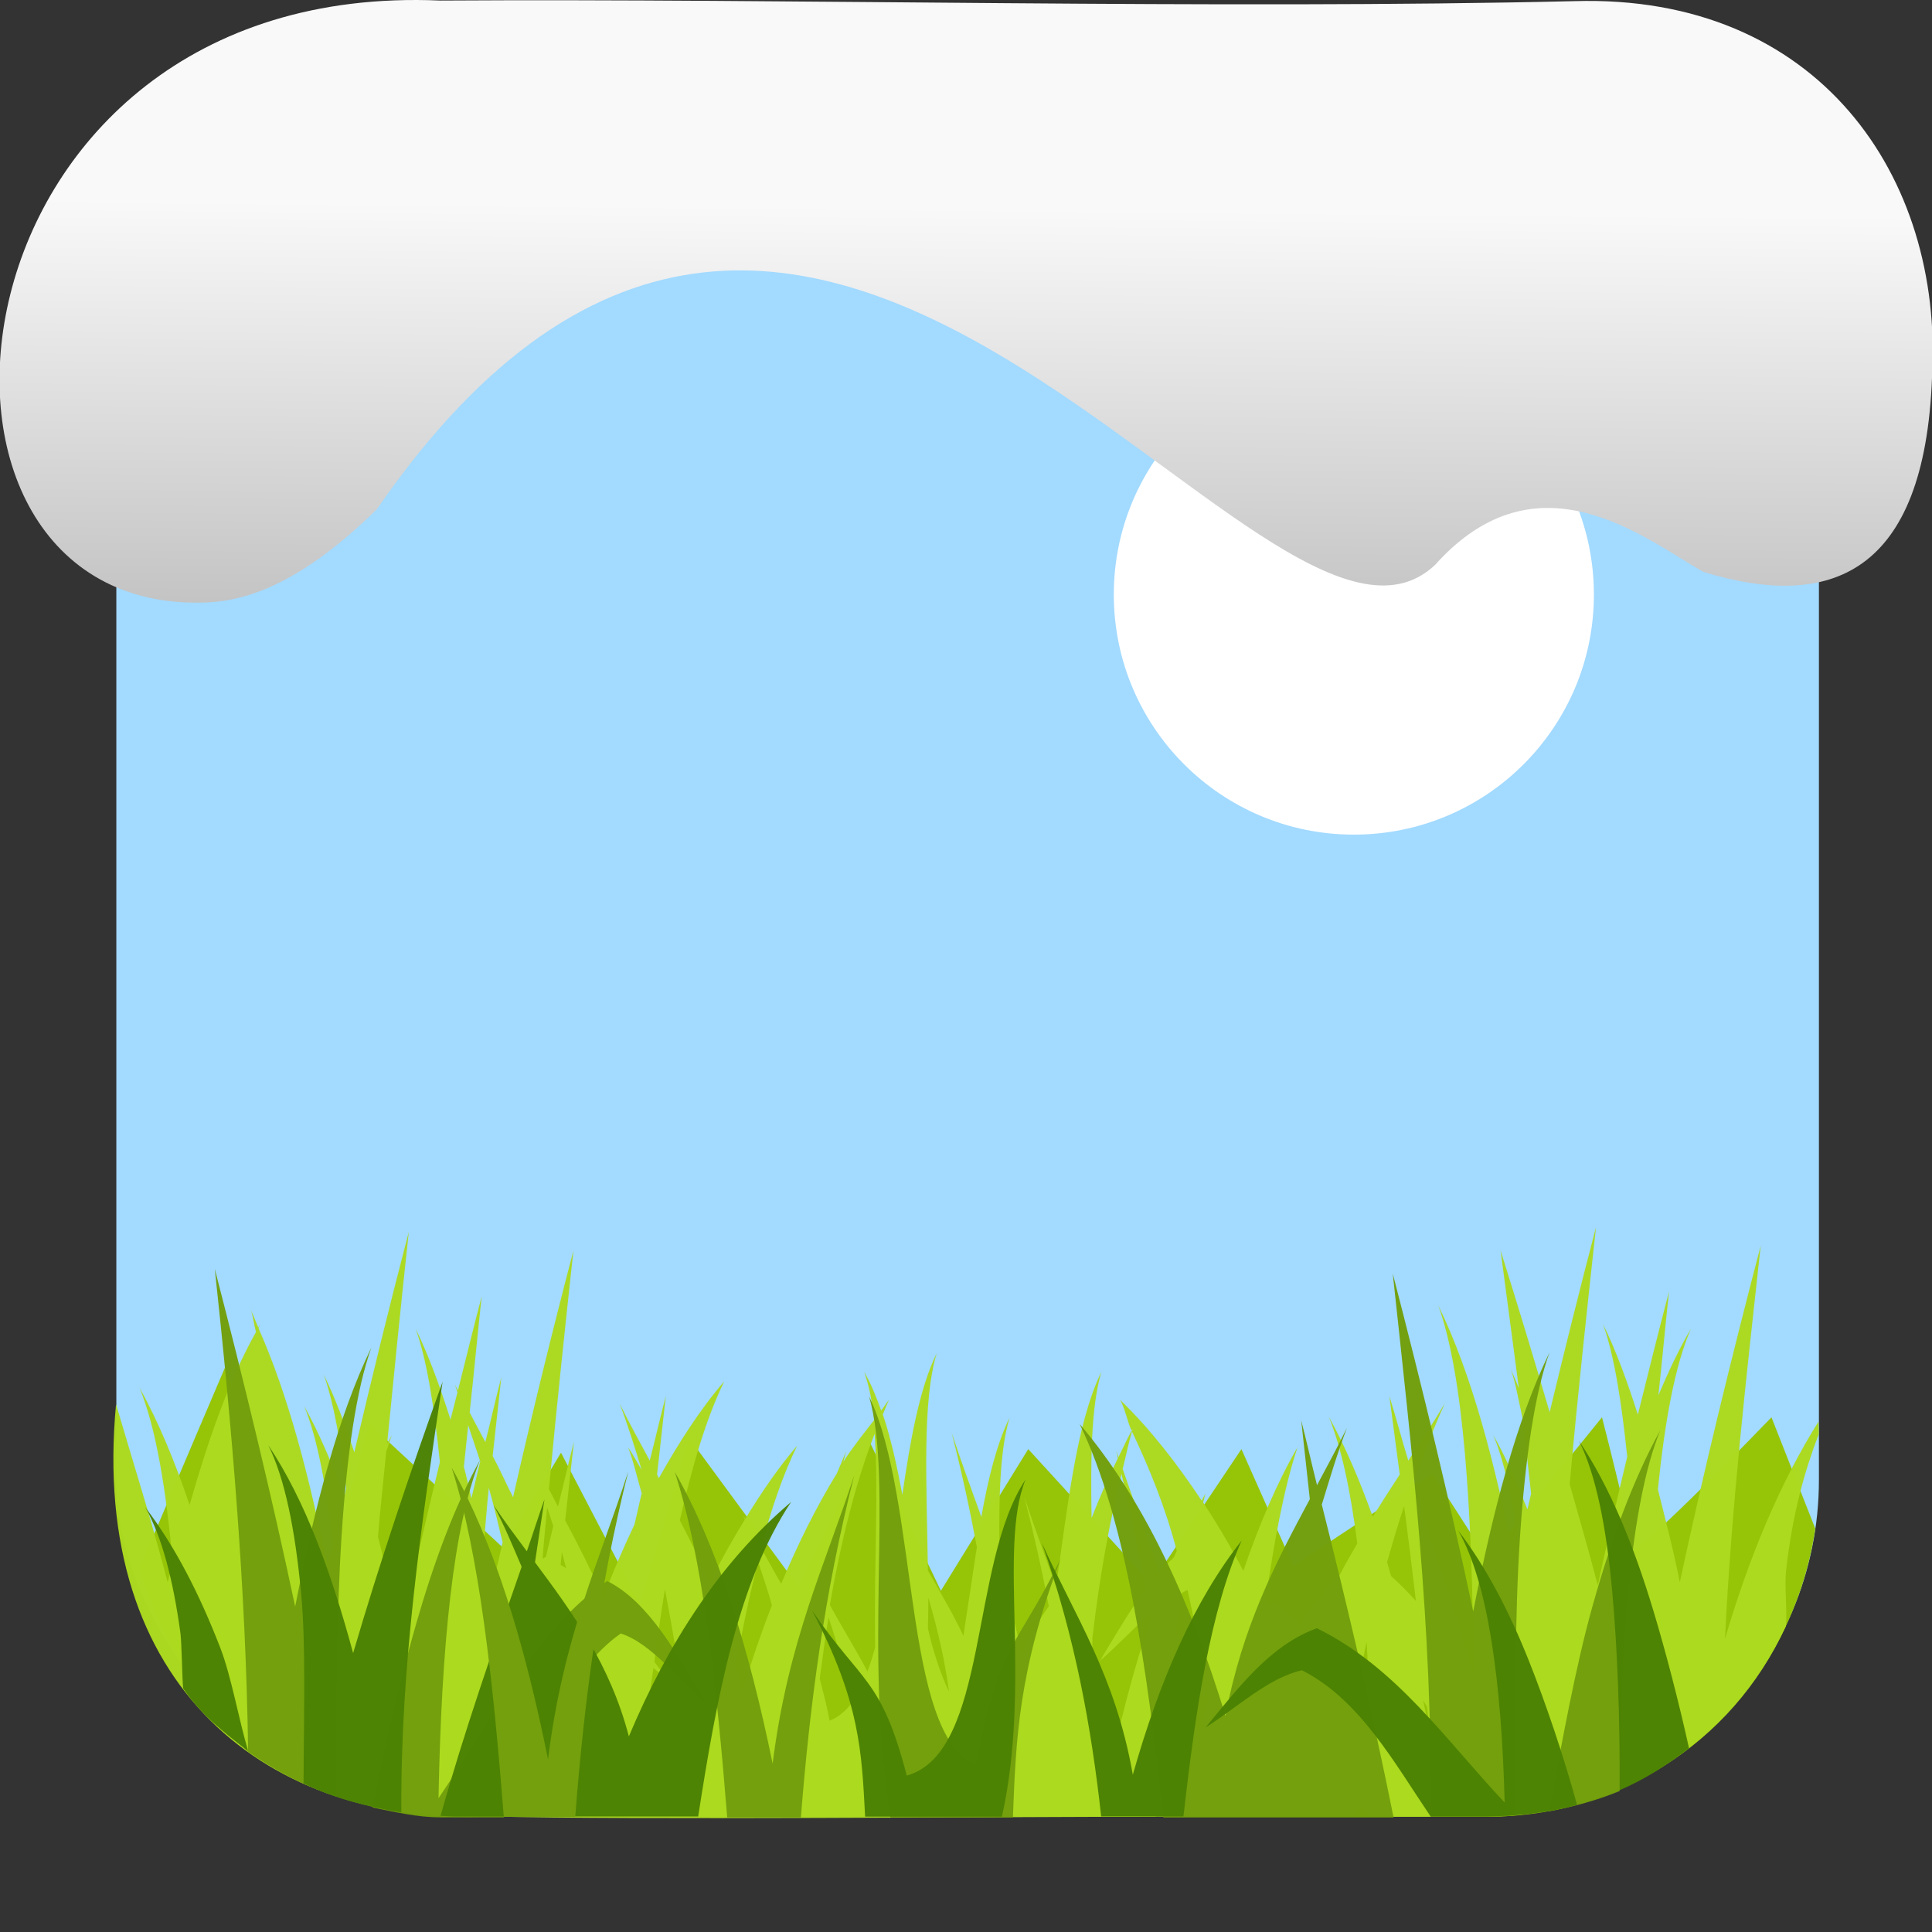 <svg viewBox="0 0 32 32" xmlns="http://www.w3.org/2000/svg" xmlns:xlink="http://www.w3.org/1999/xlink"><rect x="0" y="0" width="32" height="32" fill="#333333" stroke="none"/><linearGradient id="a" gradientTransform="matrix(2.629 0 0 2.713 -160.16 -291.42)" gradientUnits="userSpaceOnUse" x1="67.894" x2="67.854" y1="108.69" y2="113.11"><stop offset="0" stop-color="#f9f9f9"/><stop offset="1" stop-color="#999"/></linearGradient><g fill-rule="evenodd"><rect fill="#a3daff" height="28.2" rx="5.575" width="28.2" x="1.927" y="1.886"/><path d="m30.07 25.327-.729-1.852s-2.309 2.402-2.309 2.168-.498-2.168-.498-2.168l-1.9 2.344-.906-1.406-2.307 1.523-.859-1.934-1.494 2.229-2.037-2.229-1.447 2.346-1.178-2.463-1.176 2.404-1.811-2.463-.814 2.756-1.313-2.521-.951 1.582-2.217-2.051s-.589 2.052-.68 2.814c-.045.381-.476-.559-.895-1.592-.418-1.033-.824-2.16-.824-2.16s-.835 1.955-1.406 3.305c.646 2.365 2.71 4.131 5.285 4.131h17.05c2.8 0 5.01-2.081 5.412-4.764" fill="#96c503" opacity=".977"/><path d="m30.12 23.546c-.633 1.011-1.143 2.22-1.549 3.6.108-2.211.357-4.36.592-6.514-.488 1.866-.943 3.726-1.34 5.576-.107-.543-.238-1.036-.363-1.539.113-1.116.281-2.054.547-2.66-.197.334-.373.71-.539 1.102.063-.571.114-1.148.176-1.719-.178.68-.347 1.36-.516 2.039-.173-.543-.36-1.057-.578-1.502.188.517.309 1.304.402 2.199-.173.712-.331 1.419-.488 2.129-.144-.558-.308-1.115-.465-1.674.127-1.427.282-2.843.436-4.258-.268 1.024-.523 2.047-.768 3.066-.261-.891-.531-1.785-.813-2.68.1.761.204 1.522.303 2.283-.044-.1-.084-.212-.131-.307.076.208.128.514.188.787.053.421.099.843.146 1.266-.02.087-.041.173-.061.26-.174-.438-.357-.858-.564-1.23.187.453.321 1.094.428 1.828-.022.1-.049.202-.07.303-.325-1.646-.716-3.144-1.271-4.279.418 1.149.567 3.372.584 6.127-.181-.672-.373-1.329-.6-1.912-.131-.442-.247-.882-.383-1.324.157-.421.31-.839.508-1.268-.193.325-.401.636-.605.947-.111-.358-.202-.712-.314-1.07.057.434.114.867.172 1.301-.151.23-.301.463-.447.699-.217-.603-.455-1.166-.729-1.658.211.511.362 1.236.473 2.102-.098.171-.2.34-.291.52-.24.215-.45.496-.652.799-.141-.125-.287-.244-.441-.348-.026.013-.047.039-.072.053-.021-.027-.041-.054-.063-.08.138-.95.298-1.837.527-2.535-.34.588-.634 1.279-.895 2.043-.207-.395-.429-.773-.666-1.131.014-.046.024-.107.039-.152-.022.037-.041.083-.063.121-.407-.61-.846-1.182-1.352-1.67.083.141.118.356.191.512.005-.009.01-.02.016-.029-.004.012-.006.029-.01.041.284.602.548 1.236.742 1.977-.015.035-.031.072-.047.107-.085.077-.163.168-.242.26-.198-.584-.407-1.145-.607-1.723.052-.204.097-.432.154-.621-.002-.004-.004-.008-.006-.012-.076.137-.144.291-.217.436-.012-.034-.024-.064-.035-.098.01.04.015.078.025.117-.155.309-.299.639-.436.99-.016-.965-.01-1.841.162-2.42-.426.875-.563 2.297-.752 3.553-.176-.489-.356-.973-.523-1.48.157.61.292 1.213.404 1.809-.166.232-.316.491-.449.779-.106-.491-.227-.953-.363-1.375-.018-1.01-.017-1.928.162-2.527-.214.439-.356 1.018-.467 1.643-.166-.46-.334-.916-.492-1.395.165.641.302 1.272.418 1.896-.076.493-.149.989-.223 1.469-.161-.341-.352-.67-.588-1.082-.021-1.469-.096-2.79.145-3.598-.291.598-.439 1.46-.568 2.342-.089-.47-.187-.927-.324-1.33.035-.079.065-.165.102-.24-.046.054-.084.12-.129.176-.082-.23-.172-.452-.281-.639.082.228.133.498.164.797-.173.223-.35.442-.508.688.017-.058.027-.114.045-.172-.05.126-.103.244-.154.367-.342.557-.647 1.17-.922 1.828-.099-.165-.213-.38-.336-.598.168-.623.36-1.198.6-1.688-.313.364-.593.777-.859 1.211-.012-.023-.02-.031-.031-.055.01.026.014.042.023.068-.204.333-.401.679-.58 1.049-.15-.37-.324-.701-.496-1.037.197-.858.423-1.662.736-2.303-.405.47-.756 1.021-1.084 1.605-.01-.019-.019-.041-.029-.061.048-.434.097-.867.145-1.301-.094.358-.174.713-.266 1.07-.169-.312-.34-.622-.5-.947.142.371.253.733.365 1.098-.075-.121-.144-.255-.223-.369.088.223.149.507.225.76-.044.173-.078.345-.121.518-.182.384-.355.782-.514 1.201-.203-.435-.412-.863-.633-1.27.048-.434.097-.869.145-1.303-.094.358-.172.715-.264 1.072-.051-.094-.099-.192-.15-.287.123-1.323.263-2.639.406-3.953-.357 1.366-.691 2.728-1 4.086-.116-.224-.219-.463-.338-.682.048-.434.095-.869.143-1.303-.094.358-.172.715-.264 1.072-.088-.161-.173-.327-.26-.49.07-.639.13-1.284.199-1.924-.136.52-.262 1.039-.393 1.559-.016-.032-.033-.062-.049-.094.016.042.026.084.041.125-.038.151-.078.301-.115.451-.174-.544-.36-1.059-.578-1.504.189.519.308 1.308.402 2.207-.23.947-.448 1.888-.65 2.83-.111-.562-.245-1.071-.375-1.59.037-.476.091-.944.137-1.416.034-.083.059-.195.096-.27-.029.044-.053.096-.082.141.115-1.17.233-2.341.359-3.506-.319 1.22-.618 2.437-.902 3.65-.155-.461-.319-.904-.508-1.289.166.457.281 1.13.373 1.885-.01.046-.021.091-.031.137-.201-.539-.415-1.049-.664-1.496.224.542.369 1.363.48 2.301-.009.039-.019.08-.027.119-.027.066-.05.138-.076.205-.296-1.485-.654-2.835-1.133-3.914.009-.022.016-.053.025-.074-.01.019-.019.042-.029.061-.042-.093-.079-.198-.123-.287.035.095.053.252.084.361-.451.8-.794 1.797-1.1 2.863-.242-.715-.514-1.374-.83-1.943.273.661.442 1.686.553 2.92-.026.106-.06.197-.086.305-.253-.979-.567-1.966-.855-2.949-.444 4.688 2.529 6.995 6.22 6.827 2.199.06 8.437.005 10.999.005.046-.525.084-1.079.139-1.58.057.532.087 1.054.127 1.58h2.947l.211-.164c.026.055.051.11.078.164h1.908c2.201 0 4.122-1.18 5.03-3.158.022-.275-.027-.663.002-.918.109-.965.311-1.659.543-2.266zm-22.365.061c.064.2.137.401.199.6-.052.203-.095.406-.146.609-.043-.172-.08-.357-.125-.523.024-.228.048-.458.072-.686m6.732.141c.069.965-.014 2.205.008 3.537-.039.141-.08.278-.127.4-.166-.319-.375-.65-.623-1.102.186-1.059.424-2.02.742-2.836m4.088.666c.156.646.286 1.283.395 1.912-.264.361-.507.777-.752 1.184.275-.236.544-.527.818-.77.006.03.011.06.016.09-.278.823-.515 1.735-.719 2.723-.067-.525-.162-.991-.268-1.428.018-.339.027-.672.029-1 .119-1.016.283-1.91.48-2.707m-10.478.225c.087.304.156.604.229.904-.055.249-.117.498-.17.746-.045-.226-.103-.422-.15-.643.035-.334.055-.674.092-1.01m15.16.307c.069.522.133 1.046.195 1.57-.132-.145-.268-.285-.412-.412-.023-.076-.043-.157-.066-.232.09-.308.175-.614.283-.926m-14.195.021c.032.102.07.205.102.307-.043.17-.078.339-.121.51-.016.009-.031.022-.047.031-.002-.006-.006-.013-.008-.02.021-.278.05-.552.074-.828m.244.738c.026.09.046.178.07.268-.029-.018-.06-.036-.09-.053.008-.072.012-.143.02-.215m3.25.158c.077.242.174.51.229.727-.177.453-.337.923-.488 1.414-.028-.148-.072-.274-.105-.414.102-.611.227-1.182.365-1.727m-1.543.461c.07.382.144.753.201 1.164-.156.411-.306.833-.441 1.275-.019-.101-.049-.186-.07-.283.036-.292.08-.566.119-.852.079.063.156.133.236.189-.072-.1-.148-.191-.221-.291.057-.405.109-.818.176-1.203m8.652.014h.002c.001.002.001.005.004.006.102.456.192.934.275 1.42-.072.112-.142.224-.213.34-.073-.398-.155-.778-.25-1.125.03-.194.054-.407.088-.592.031-.013.062-.039.094-.049m-4.289.125c.164.565.282 1.087.34 1.555-.141-.297-.256-.648-.348-1.045.002-.17.008-.343.008-.51m-6.05.182c.085.022.167.07.25.107.044.187.088.374.127.561-.043.13-.09.252-.131.385-.071-.372-.162-.716-.264-1.041.007-.003.011-.008.018-.012m4.396.143c.171.518.307 1 .385 1.42-.105.136-.226.238-.367.293-.057-.3-.109-.477-.164-.695.048-.342.091-.69.146-1.018m8.06.246c-.008.022-.014.047-.021.068-.009-.009-.018-.018-.027-.027.016-.015.033-.027.049-.041m.852.162c.02.328.03.687.043 1.041-.065-.095-.136-.18-.203-.271.047-.255.104-.512.16-.77m-2.639.84c.006.033.009.064.014.098-.051.221-.105.431-.152.66-.025-.194-.065-.35-.096-.531.078-.078.156-.149.234-.227m3.576.131c.02.038.045.069.064.107.012.126.025.249.035.375-.033-.161-.065-.324-.1-.482m-7 .238c.001.01.001.019.002.029-.001.004-.001.008-.002.012 0-.014 0-.027 0-.041" fill="#addb1f" opacity=".977"/><path d="m3.558 21.02c.282 2.62.514 5.263.552 7.996.456.312.928.57 1.468.74-.012-1.605 0-3.11.081-4.338.088-1.34.244-2.406.492-3.098-.552 1.138-.94 2.64-1.262 4.291-.393-1.855-.847-3.721-1.331-5.592m19.511.08c.317 2.948.664 5.881.625 8.994h.917c.168 0 .333-.009.498-.023-.016-1.693-.02-3.318.066-4.602.089-1.326.243-2.383.49-3.068-.552 1.138-.942 2.64-1.264 4.291-.393-1.855-.847-3.721-1.331-5.592zm-8.677 2.02c.208.707.183 1.783.163 3.03-.02 1.224-.028 2.609.192 3.953h2.03c.025-.656.049-1.264.151-1.928.105-.684.29-1.43.641-2.357-.365.749-.62 1.091-.833 1.502-.213.41-.384.889-.575 1.906-.306-.119-.515-.451-.673-.91s-.263-1.044-.355-1.668c-.185-1.249-.322-2.655-.74-3.523m7.159.4c.047.435.095.872.143 1.307-.563 1.047-1.118 2.106-1.397 3.59-.295-.969-.635-1.868-1.034-2.68-.398-.812-.855-1.536-1.381-2.154.388.803.667 1.811.883 2.938.213 1.108.365 2.332.504 3.578h1.633 1.242.937c-.346-1.718-.752-3.448-1.189-5.182.13-.422.254-.844.417-1.273-.159.326-.328.639-.496.951-.091-.359-.169-.715-.262-1.074m5.945.17c-.45.818-.811 1.806-1.119 2.904-.285 1.018-.505 2.247-.72 3.402.397-.074.807-.185 1.169-.336.018-1.235.052-2.413.147-3.373.109-1.102.276-1.991.524-2.598m-19.544.482c-.42.764-.761 1.68-1.054 2.695-.268.932-.526 2.01-.731 3.067.362.071.736.163 1.12.163h1.058c.28-.575.547-1.179.847-1.713.31-.552.656-1.031 1.087-1.332.501.156.956.764 1.431 1.176-.491-.825-.962-1.699-1.655-2.045-.593.403-1.071.981-1.512 1.619s-.844 1.336-1.282 1.979c.048-2.519.243-4.514.691-5.609m3.222.203c.463 1.424.691 3.505.869 5.723h1.22c.145-1.836.385-3.705.883-5.662-.49 1.499-1.094 2.738-1.351 4.771-.396-1.937-.914-3.595-1.621-4.832" fill="#73a00c" opacity=".977"/><path d="m7.329 22.891c-.539 1.502-1.043 3-1.48 4.49-.359-1.325-.793-2.531-1.406-3.445.274.55.446 1.398.545 2.461.081.868.042 2.031.04 3.142.483.241 1.068.39 1.62.482-.019-2.423.339-4.828.682-7.13m18.826.98c.276.554.449 1.41.547 2.484.085.929.131 2.096.123 3.297.42-.18.791-.421 1.15-.694-.165-.748-.384-1.594-.59-2.277-.324-1.076-.715-2.043-1.23-2.811m-9.17.637c-.465.697-.617 1.827-.822 2.83-.103.502-.219.971-.395 1.34-.175.369-.41.637-.75.732-.213-.817-.401-1.2-.639-1.529-.237-.329-.523-.605-.93-1.207.399.761.605 1.347.719 1.885.11.518.132.994.16 1.531h2.266c.24-1.074.233-2.179.211-3.156-.023-.995-.051-1.859.18-2.426zm-7.967.324c-.103.289-.192.575-.293.863-.187-.251-.374-.502-.551-.764.181.345.321.682.465 1.021-.478 1.371-.962 2.766-1.343 4.125.069.003.166.011.236.011h.828 1.375 1.828c.154-.994.321-1.971.557-2.855.241-.902.551-1.71.982-2.354-.586.497-1.094 1.078-1.537 1.73-.444.652-.823 1.374-1.15 2.152-.311-1.191-.928-2.042-1.555-2.883.053-.349.106-.699.158-1.049m-6.613.137c.275.486.461 1.198.582 2.08.022.163.028.748.046.922.313.454.646.699 1.077 1.041-.152-.511-.281-1.248-.463-1.717-.341-.88-.743-1.671-1.242-2.326m21.748.387c.249.44.426 1.059.549 1.822s.192 1.671.219 2.682c-.487-.516-.935-1.076-1.426-1.588s-1.024-.975-1.684-1.299c-.771.278-1.295.978-1.842 1.641.529-.331 1.036-.82 1.594-.945.477.24.86.623 1.203 1.064.329.423.621.901.928 1.357h.891c.52 0 1.058-.059 1.535-.191-.218-.795-.516-1.68-.797-2.385-.324-.813-.704-1.547-1.17-2.158m-3.586.162c-.786.993-1.364 2.325-1.805 3.881-.286-1.634-.958-2.628-1.504-3.832.551 1.563.818 3.057.98 4.523h1.363c.199-1.771.453-3.435.965-4.572z" fill="#4d8304" opacity=".977"/></g><path d="m7.481 24.309c.46 1.438.687 3.538.863 5.781h1.184c.142-1.854.384-3.743.879-5.721-.483 1.499-1.077 2.738-1.33 4.771-.389-1.937-.9-3.595-1.596-4.832" fill="#73a00c"/><path d="m22.424 5.872c2.196 0 3.976 1.78 3.976 3.976s-1.78 3.976-3.976 3.976-3.976-1.78-3.976-3.976 1.78-3.976 3.976-3.976" fill="#fff" fill-rule="evenodd" stroke-width=".994"/>

   xmlns:dc="http://purl.org/dc/elements/1.1/"
   xmlns:cc="http://creativecommons.org/ns#"
   xmlns:rdf="http://www.w3.org/1999/02/22-rdf-syntax-ns#"
   xmlns:svg="http://www.w3.org/2000/svg"
   xmlns="http://www.w3.org/2000/svg"
   xmlns:xlink="http://www.w3.org/1999/xlink"
   xmlns:sodipodi="http://sodipodi.sourceforge.net/DTD/sodipodi-0.dtd"
   xmlns:inkscape="http://www.inkscape.org/namespaces/inkscape"
   version="1"
   width="32"
   height="32"
   id="svg12"
   sodipodi:docname="snow-top-1.svg"
   inkscape:version="0.92.1 r"&gt;
  <path d="m7.288.009c-8.276-.356-9.36 9.992-4.02 9.973.679.003 1.604-.207 2.97-1.543 7.256-10.531 14.706 3.573 17.53.919 1.71-1.912 3.496-.418 4.448.115 2.1.643 3.662.041 3.785-3.231.188-3.321-1.889-6.344-5.923-6.223-5.914.14-12.989-.047-18.787-.01" fill="url(#a)"/><path d="m0 0h32v32h-32z" fill="none"/></svg>